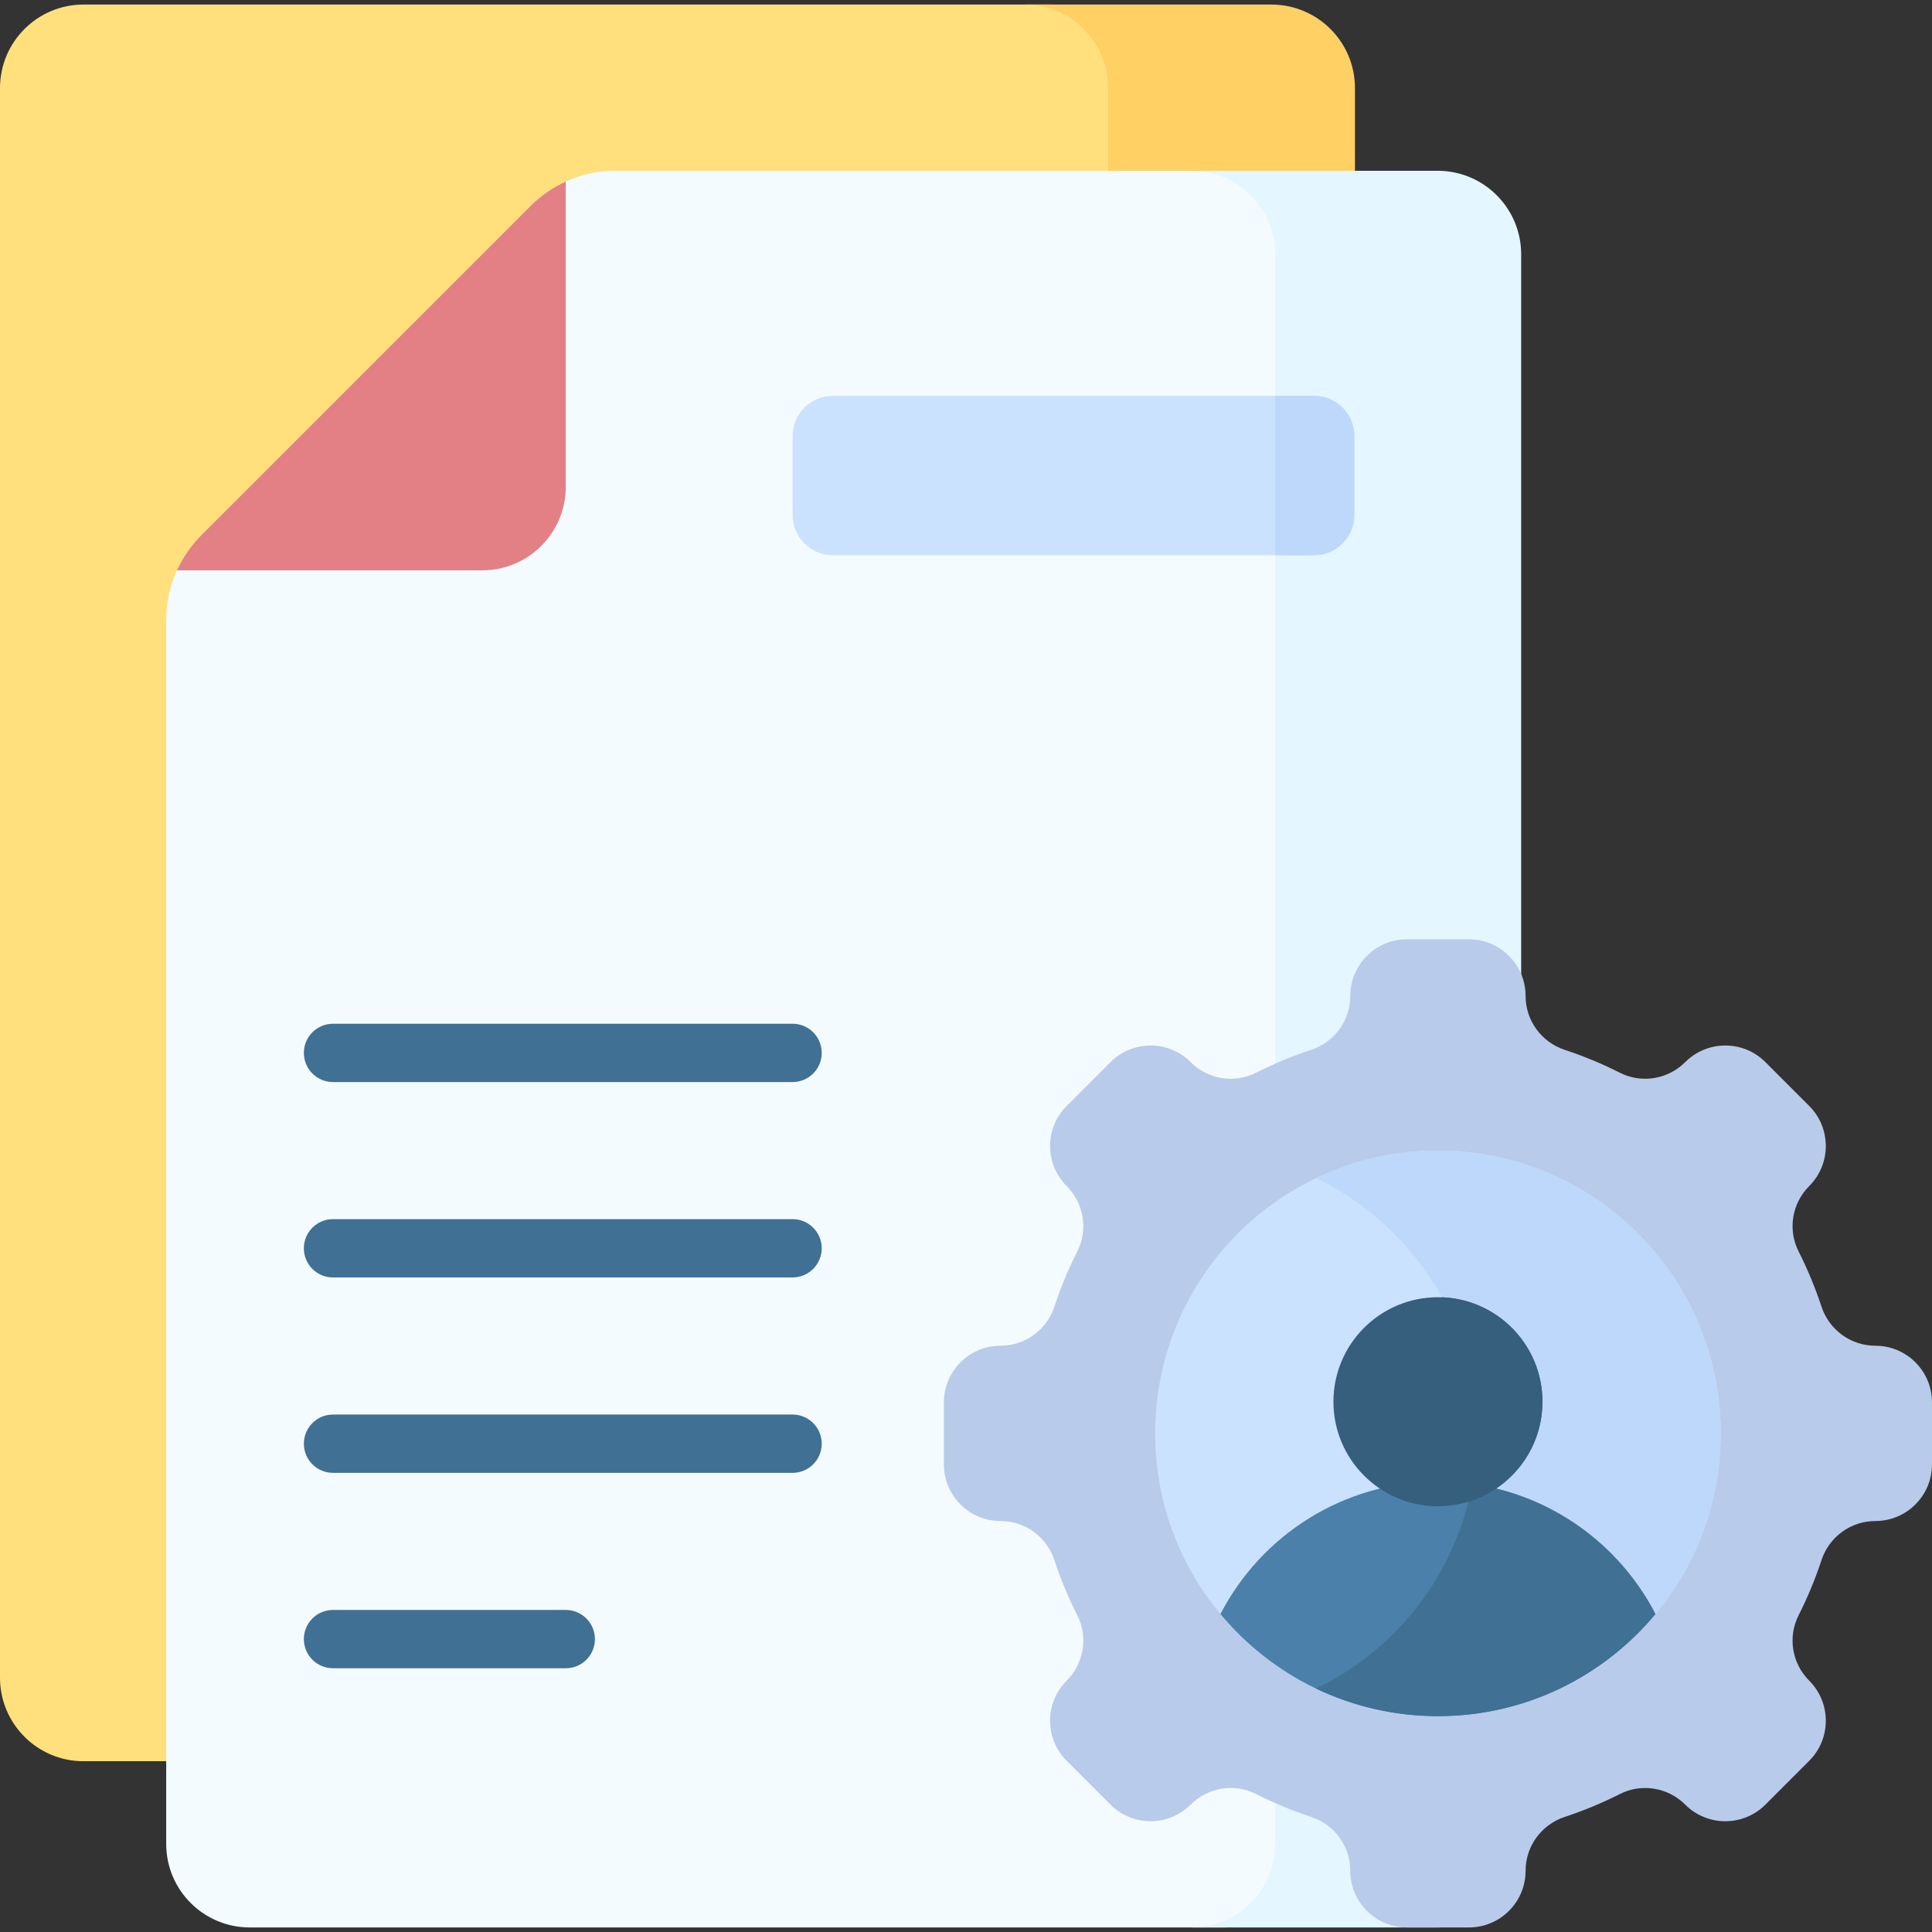<svg id="Capa_1" enable-background="new 0 0 512 512" height="512" viewBox="0 0 512 512" width="512" xmlns="http://www.w3.org/2000/svg"><rect x="0" y="0" width="512" height="512" fill="#333333" stroke="none"/><g><g><g><g><g><g><g><g><path d="m278.239 466.745c12.227 0 22.139-9.912 22.139-22.139v-421.259c0-12.227-9.912-22.139-22.139-22.139h-256.1c-12.227-.001-22.139 9.912-22.139 22.139v421.259c0 12.227 9.912 22.139 22.139 22.139h314.8.01z" fill="#ffe07d"/><path d="m336.94 1.208h-65.396c12.227 0 22.139 9.912 22.139 22.139v421.259c0 12.227-9.912 22.139-22.139 22.139h65.396c12.227 0 22.139-9.912 22.139-22.139v-421.259c0-12.227-9.912-22.139-22.139-22.139z" fill="#ffd064"/><path d="m346.816 488.653v-421.259c0-12.227-9.912-22.139-22.139-22.139h-161.585c-8.424 0-16.502 3.346-22.459 9.303l-87.283 87.283c-5.956 5.956-9.303 14.035-9.303 22.459v324.354c0 12.227 9.912 22.139 22.139 22.139h258.49c12.228 0 22.14-9.913 22.14-22.14z" fill="#f4fbff"/><path d="m380.987 45.255h-65.238c12.227 0 22.139 9.912 22.139 22.139v421.259c0 12.227-9.912 22.139-22.139 22.139h65.238c12.227 0 22.139-9.912 22.139-22.139v-421.259c0-12.227-9.912-22.139-22.139-22.139z" fill="#e4f6ff"/></g></g></g></g></g><g><g><path d="m512 388.074v-16.428c0-8.293-6.723-15.015-15.015-15.015-6.499 0-12.235-4.19-14.272-10.362-1.669-5.057-3.705-9.946-6.076-14.638-2.911-5.76-1.742-12.745 2.821-17.309l.002-.002c5.864-5.864 5.864-15.371 0-21.235l-11.616-11.616c-5.864-5.864-15.371-5.864-21.235 0l-.002.002c-4.564 4.564-11.549 5.733-17.309 2.821-4.691-2.371-9.581-4.407-14.638-6.076-6.172-2.037-10.362-7.773-10.362-14.272 0-8.293-6.723-15.015-15.015-15.015h-16.428c-8.293 0-15.016 6.723-15.016 15.015 0 6.499-4.19 12.235-10.362 14.272-5.057 1.669-9.946 3.705-14.638 6.076-5.76 2.911-12.745 1.742-17.309-2.821l-.002-.002c-5.864-5.864-15.371-5.864-21.235 0l-11.616 11.616c-5.864 5.864-5.864 15.371 0 21.235l.002.002c4.564 4.564 5.733 11.549 2.821 17.309-2.371 4.691-4.407 9.581-6.076 14.638-2.037 6.172-7.773 10.362-14.272 10.362-8.293 0-15.015 6.723-15.015 15.015v16.428c0 8.293 6.723 15.016 15.015 15.016 6.499 0 12.235 4.19 14.272 10.362 1.669 5.057 3.705 9.946 6.076 14.638 2.911 5.76 1.742 12.745-2.821 17.309l-.002.002c-5.864 5.864-5.864 15.371 0 21.235l11.616 11.616c5.864 5.864 15.371 5.864 21.235 0l.002-.002c4.564-4.564 11.549-5.733 17.309-2.821 4.691 2.371 9.581 4.407 14.638 6.076 6.172 2.037 10.362 7.773 10.362 14.272 0 8.293 6.723 15.015 15.016 15.015h16.428c8.293 0 15.015-6.723 15.015-15.015 0-6.499 4.19-12.235 10.362-14.272 5.057-1.669 9.946-3.705 14.638-6.076 5.76-2.911 12.745-1.742 17.309 2.821l.002.002c5.864 5.864 15.371 5.864 21.235 0l11.616-11.616c5.864-5.864 5.864-15.371 0-21.235l-.002-.002c-4.564-4.564-5.733-11.549-2.821-17.309 2.371-4.691 4.407-9.581 6.076-14.638 2.037-6.172 7.773-10.362 14.272-10.362 8.292 0 15.015-6.723 15.015-15.016z" fill="#b9cbea"/><circle cx="381.068" cy="379.86" fill="#cbe2ff" r="74.939"/><path d="m381.068 304.921c-11.58 0-22.546 2.627-32.335 7.316 25.2 12.072 42.604 37.815 42.604 67.623s-17.403 55.551-42.604 67.623c9.79 4.69 20.756 7.316 32.335 7.316 41.388 0 74.939-33.551 74.939-74.939 0-41.387-33.552-74.939-74.939-74.939z" fill="#bed8fb"/></g><g><path d="m381.068 454.799c23.179 0 43.895-10.527 57.641-27.057-10.793-20.847-32.546-35.101-57.641-35.101-25.095 0-46.848 14.254-57.641 35.101 13.746 16.53 34.462 27.057 57.641 27.057z" fill="#4a80aa"/><path d="m381.068 454.799c23.179 0 43.895-10.527 57.641-27.057-9.469-18.289-27.374-31.504-48.57-34.471-4.333 23.98-20.075 43.992-41.403 54.21 9.788 4.691 20.753 7.318 32.332 7.318z" fill="#407093"/><g fill="#365e7d"><circle cx="381.068" cy="371.472" r="27.693"/><path d="m382.104 343.799c5.884 10.699 9.232 22.989 9.232 36.062 0 6.245-.764 12.312-2.204 18.112 11.361-3.453 19.629-14.011 19.629-26.5 0-14.948-11.843-27.129-26.657-27.674z"/></g></g></g><path d="m127.797 151.143c12.227 0 22.139-9.912 22.139-22.139v-80.888c-3.429 1.561-6.588 3.726-9.303 6.441l-87.283 87.284c-2.715 2.715-4.881 5.874-6.441 9.303h80.888z" fill="#e28086"/></g><g><g><path d="m348.251 104.901h-127.544c-5.893 0-10.67 4.777-10.67 10.67v20.898c0 5.893 4.777 10.67 10.67 10.67h127.545c5.893 0 10.67-4.777 10.67-10.67v-20.898c-.001-5.893-4.778-10.67-10.671-10.67z" fill="#cbe2ff"/></g></g><path d="m348.251 147.139c5.893 0 10.67-4.777 10.67-10.67v-20.898c0-5.893-4.777-10.67-10.67-10.67h-10.363v42.237h10.363z" fill="#bed8fb"/><g><g><g><path d="m210.037 286.757h-121.784c-4.268 0-7.726-3.459-7.726-7.726s3.459-7.726 7.726-7.726h121.785c4.268 0 7.726 3.459 7.726 7.726s-3.459 7.726-7.727 7.726z" fill="#407093"/></g><g><path d="m210.037 338.539h-121.784c-4.268 0-7.726-3.459-7.726-7.726s3.459-7.726 7.726-7.726h121.785c4.268 0 7.726 3.459 7.726 7.726s-3.459 7.726-7.727 7.726z" fill="#407093"/></g><g><path d="m210.037 390.322h-121.784c-4.268 0-7.726-3.459-7.726-7.726s3.459-7.726 7.726-7.726h121.785c4.268 0 7.726 3.459 7.726 7.726s-3.459 7.726-7.727 7.726z" fill="#407093"/></g><g><path d="m149.936 442.105h-61.683c-4.268 0-7.726-3.459-7.726-7.726s3.459-7.726 7.726-7.726h61.683c4.268 0 7.726 3.459 7.726 7.726s-3.459 7.726-7.726 7.726z" fill="#407093"/></g></g></g></g></g></svg>